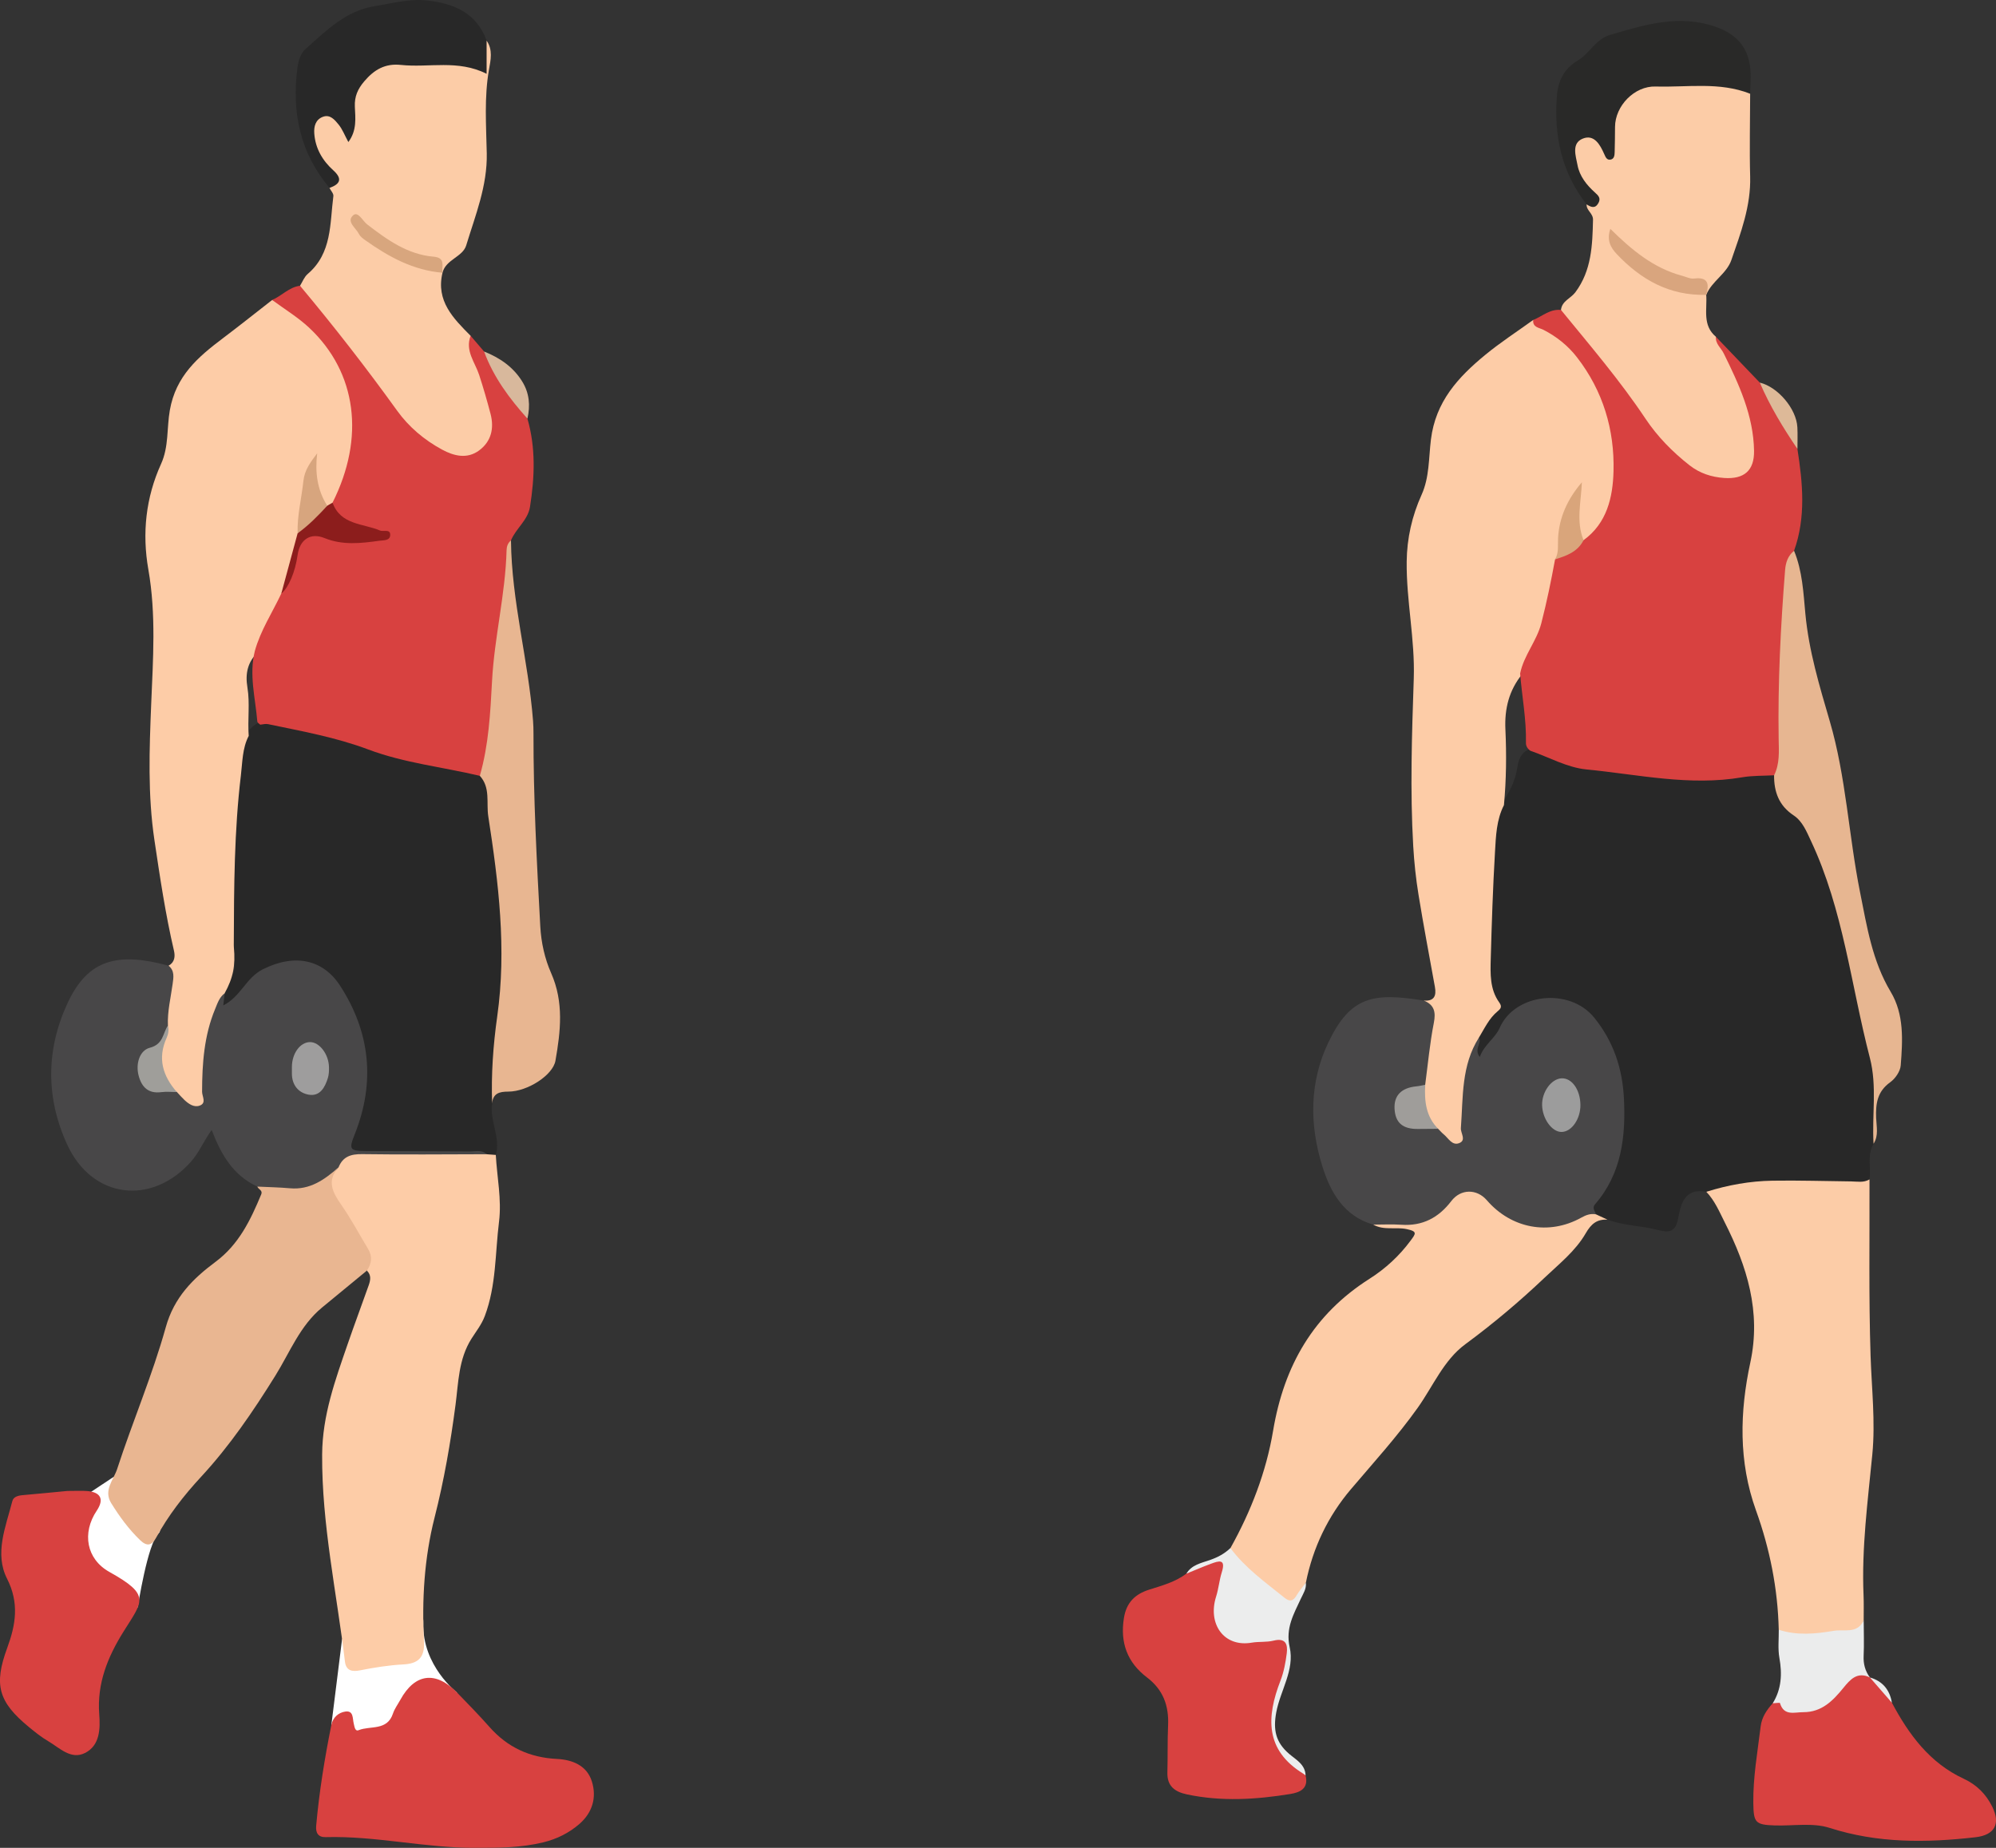 <?xml version="1.0" encoding="UTF-8"?>
<svg id="Layer_1" xmlns="http://www.w3.org/2000/svg" viewBox="0 0 892.29 826.19">
  <rect x="0" y="0" width="892.29" height="826.19" fill="#333333" stroke="none"/>
  <defs>
    <style>
      .cls-1 {
        fill: #9e9d9d;
      }

      .cls-2 {
        fill: #ebecec;
      }

      .cls-3 {
        fill: #9c9c9c;
      }

      .cls-4 {
        fill: #e7b691;
      }

      .cls-5 {
        fill: #fff;
      }

      .cls-6 {
        fill: #fdcca7;
      }

      .cls-7 {
        fill: #484748;
      }

      .cls-8 {
        fill: #282828;
      }

      .cls-9 {
        fill: #d9a57e;
      }

      .cls-10 {
        fill: #ddb998;
      }

      .cls-11 {
        fill: #9f9e9a;
      }

      .cls-12 {
        fill: #eceded;
      }

      .cls-13 {
        fill: #292928;
      }

      .cls-14 {
        fill: #fccca7;
      }

      .cls-15 {
        fill: #e8b691;
      }

      .cls-16 {
        fill: #d8a67e;
      }

      .cls-17 {
        fill: #9f9d9a;
      }

      .cls-18 {
        fill: #8c1d1c;
      }

      .cls-19 {
        fill: #d8b89c;
      }

      .cls-20 {
        fill: #d7a57e;
      }

      .cls-21 {
        fill: #d84140;
      }

      .cls-22 {
        fill: #e9b691;
      }

      .cls-23 {
        fill: #d9a57b;
      }
    </style>
  </defs>
  <path class="cls-5" d="M152.91,732.95l-4.78,38.28,23.29,16.95,32.91-31.39s-15.63-11.96-15.1-31.15-36.33,7.31-36.33,7.31Z"/>
  <path class="cls-5" d="M50.86,660.29l-12.72,8.43v44.57l23.44,5.38s4.4-28.71,9.34-33.12-20.05-25.26-20.05-25.26Z"/>
  <path class="cls-8" d="M837.56,511.38c-2.96,5.04-1.1,10.64-1.83,15.93-1.74,3.9-5.25,3.58-8.47,3.21-17.61-2.02-35.12-1.41-52.58,1.62-3.91.68-7.88,1.24-11.88.71-9.59-1.78-11.35,5.18-12.6,11.88-1.04,5.62-3.52,6.68-8.75,5.28-7.5-2.01-15.47-1.93-22.85-4.7-2.22-.78-5.15.45-6.69-2.31-1.89-3.32.24-5.7,1.81-8.32,14.24-23.69,14.56-48.15,1.97-72.22-11.1-21.23-36.88-17.35-44.09-1.27-1.52,3.4-4.91,5.62-6.74,8.95-.88,1.59-2.06,3.51-4.35,2.55-2.16-.91-1.87-3.02-1.54-4.89.28-1.61.5-3.24,1.04-4.81,5.43-7.87,6.5-15.73,5.57-25.83-2.05-22.31-1.39-44.93,1.98-67.29.53-3.55,1.43-6.86,3.26-9.92,3.67-5.12,6.58-10.49,7.5-16.93.52-3.62,1.93-7.27,6.33-8.27,1.67-.14,3.28.19,4.8.79,25.31,9.86,51.91,10.59,78.53,10.93,6.29.08,12.5-1.54,18.83-1.58,2.56-.02,5.17-.61,7.21,1.59,1.44,7.58,5.85,13.27,10.92,18.94,8.17,9.14,10.08,21.43,14.66,32.38,6,14.34,9.82,29.19,10.83,44.74.38,5.89,2.28,11.5,4.27,16.96,6.24,17.06,3.47,34.51,2.83,51.89Z"/>
  <path class="cls-8" d="M219.99,493.36c-1.2,7.8,3.94,15.15,1.64,23.03-1.44.7-2.91,1.22-4.55.9-16.14-1.44-32.31-.39-48.46-.61-14.24-.19-14.44-.47-10.22-14.27,6.38-20.83,4.46-40.85-7.37-59.32-9.54-14.91-28.67-15.49-39.71-1.6-1.77,2.23-3.87,4.07-5.95,5.95-1.66,1.5-3.34,4.19-5.86,2.54-2.36-1.54-.93-4.25-.42-6.49.72-2.01,1.71-3.9,3.16-5.44,2.7-2.88,3.4-5.97,1.78-9.65-.95-2.16-1.15-4.54-1.2-6.89-.49-28.13-.25-56.23,4.04-84.13.47-3.03.88-6.04,2.86-8.55,1.46-2.52,3.42-4.51,6.04-5.82,5.19-1.82,10.21-.14,15.18.97,13.49,3.01,26.91,6.22,39.93,11.01,11.25,4.14,23.14,5.86,34.88,8.05,3.65.68,7.49,1.02,10.4,3.82,1.54,1.53,2.73,3.34,2.94,5.47,2.23,21.83,6.47,43.46,7.41,65.41.73,17.07-2.31,34-3.44,51.01-.55,8.26-.72,16.59-3.11,24.63Z"/>
  <path class="cls-6" d="M672.33,359.97c-3.38,6.58-3.59,13.85-4.01,20.94-.93,15.89-1.46,31.8-1.89,47.71-.18,6.74-.46,13.69,3.79,19.58,1.37,1.9.7,2.78-.75,3.98-3.8,3.15-5.82,7.6-8.31,11.71-5.23,13.01-4.6,26.89-6,40.46-.3,2.88,1.07,6.47-2.66,7.92-3.45,1.35-5.48-1.69-7.83-3.44-1.12-.83-2.12-1.81-3.03-2.89-5.62-5.84-6.94-12.97-6.23-20.71-.15-7.26,2.62-14.12,2.9-21.36.21-5.63,1.2-11.25-1.77-16.5,4.56.34,5.65-2.09,4.93-6.07-2.49-13.76-5.1-27.49-7.34-41.29-1.16-7.12-1.93-14.34-2.35-21.55-1.45-24.99-.61-50.01.23-74.97.6-17.66-3.36-34.89-3.16-52.43.12-10.4,2.37-20.34,6.67-29.87,3.52-7.78,3.16-16.49,4.16-24.63,2.08-17.01,12.19-27.93,24.26-37.87,6.82-5.62,14.29-10.45,21.47-15.64,20.87,9.08,30.47,26.42,35.59,47.45,2.9,11.92,3.59,23.59-.51,35.22-2.37,6.71-4.19,14.11-12.64,16.18-4.97-6.67-4.59-13.91-1.79-21.64-6.21,6.61-6.87,14.62-7.69,22.55-.29,2.81-.59,5.58-1.42,8.3-2.8,17.66-7.21,34.78-16.49,50.32-5.84,7.22-7.91,15.37-7.48,24.67.52,11.27.4,22.59-.65,33.87Z"/>
  <path class="cls-6" d="M111.19,329.01c-2.88,5.53-2.79,11.75-3.5,17.64-2.98,24.83-3.09,49.83-3.17,74.81,0,.7-.03,1.4.03,2.1.77,8.15-.35,13.72-4.13,20.55-3.8,11.92-8.24,23.7-7.74,36.54.05,1.16.12,2.34-.02,3.49-.46,3.98,1.68,9.37-2.99,11.37-5.19,2.22-8.37-2.49-11.54-5.87-7.04-7.42-9.7-15.8-5.6-25.65.74-1.77.75-3.64.71-5.51-.41-8.98,2.58-17.7,2.09-26.69,2.77-1.53,3.04-4.12,2.44-6.72-3.82-16.34-6.27-32.93-8.74-49.49-3.01-20.18-2.27-40.42-1.44-60.77.82-20.01,2.25-40.14-1.27-60.18-2.85-16.19-1.16-32.15,5.7-47.25,3.48-7.66,2.51-16.03,3.9-23.95,2.69-15.34,12.6-23.8,23.69-32.17,7.43-5.61,14.71-11.41,22.05-17.13,12.62,4.15,21.77,12.61,28.12,23.92,10.12,18.03,14.14,36.92,5.99,56.98-1.51,3.71-3.51,7.1-6.14,10.12-.77.77-1.65,1.37-2.7,1.68-3.15.37-3.97-1.95-4.57-4.22-1.24-4.7-3.08-9.33-2.44-14.41-3.61,10.07-4.74,20.57-5.05,31.22-2.29,8.73-4.77,17.4-7.78,25.91-3.04,9.13-8.69,17.09-11.76,26.22-4.57,4.39-5.78,9.44-4.72,15.84,1.18,7.09.03,14.44.58,21.66Z"/>
  <path class="cls-21" d="M679.57,301.08c1.65-8.08,7.38-14.4,9.45-22.39,2.44-9.47,4.4-19.01,6.16-28.61,4.16-2.97,7.99-6.44,12.72-8.55,10.54-7.63,13.11-19.28,13.41-30.85.48-18.56-4.7-35.89-16.29-50.87-4.06-5.26-9.11-9.29-15.03-12.34-1.86-.96-4.9-1.05-4.59-4.4,4.08-1.66,7.54-5.01,12.4-4.49,2.77.51,4.48,2.57,6.04,4.56,9.09,11.61,19.19,22.39,27.2,34.88,6.83,10.65,14.72,20.53,25.06,28.21,5.14,3.82,10.76,5.68,17.06,5.3,5.14-.31,8.27-3.24,8.75-8.38.39-4.19,1.04-8.65-.53-12.55-4.35-10.82-6.41-22.56-13.01-32.5-1.46-2.2-3.77-4.54-1.31-7.54,6.54,6.83,13.09,13.67,19.63,20.5,6.76,9.24,12.85,18.86,16.83,29.67,2.38,15.27,3.87,30.52-1.5,45.54-4.4,26.32-4.78,52.88-4.77,79.46,0,4.2.21,8.41-.17,12.6-.29,3.21-.37,6.65-4,8.31-4.76.27-9.6.1-14.27.9-23.49,4.03-46.54-1.28-69.67-3.52-8.53-.83-16.69-5.46-25.02-8.36-1.24-.85-1.99-2.12-1.96-3.52.23-10.45-1.77-20.71-2.61-31.06Z"/>
  <path class="cls-21" d="M148.66,224.74c14.59-29.01,10.87-58.18-10.38-78.14-5.02-4.72-11.06-8.36-16.63-12.49,4.32-1.81,7.56-5.73,12.48-6.35,7.77,4.76,12.22,12.65,18,19.26,7.24,8.28,13.64,17.22,19.76,26.38,6.95,10.39,15.27,19.6,26.35,25.79,8.72,4.87,16.19,2.66,19.24-5.25,1.08-2.79.64-5.47.08-8.26-1.84-9.22-5.54-17.85-8.26-26.79-.82-2.69-3.9-6.45,1.08-8.75,2,2.33,4,4.66,6,7,6.38,10.06,13.76,19.47,19.39,30.01,3.78,13.05,3.25,26.24,1.16,39.45-.96,6.05-6.31,9.67-8.51,15.04-1.11,11.57-.89,23.24-3.09,34.72-3.53,18.39-3.18,37.2-5.83,55.69-.75,5.24-.58,10.82-5.02,14.83-16.61-3.95-33.77-5.73-49.83-11.77-14.56-5.47-29.74-8.18-44.84-11.34-1.09-.23-2.31.14-3.47.24-.51-.46-1.26-.84-1.32-1.54-.87-10.45-3.75-20.83-1.1-31.39,2.55-9.2,7.81-17.15,11.82-25.67,2.7-5.57,5.13-11.16,6-17.44,1.15-8.29,6.59-11.63,14.45-8.87,7.84,2.76,15.62,1.65,25,.78-5.31-2.59-9.87-3-13.87-4.82-4.47-2.03-9.32-3.93-8.68-10.33Z"/>
  <path class="cls-6" d="M217.51,516.07c1.38.1,2.75.21,4.13.31.54,9.97,2.69,19.9,1.44,29.89-1.75,14.07-1.21,28.47-6.34,42.11-1.45,3.86-3.92,6.91-5.99,10.19-5.79,9.17-5.8,19.58-7.12,29.62-2.23,16.92-5.11,33.64-9.33,50.2-4.65,18.23-5.75,36.98-4.76,55.72.38,7.28-2.93,9.73-9.19,10.07-6.55.35-12.98,1.38-19.4,2.65-3.24.64-6.24.39-6.75-3.92-3.68-30.81-10.37-61.22-10.19-92.54.1-17.6,5.88-33.36,11.41-49.42,3.03-8.8,6.31-17.52,9.41-26.3.8-2.25,1.23-4.58-.82-6.52.85-8.18-4.49-13.96-7.95-20.46-1.21-2.28-2.25-4.72-3.93-6.66-6.15-7.09-7.38-14.32-1.12-22.01,1.52-2.19,3.18-3.77,6.25-3.71,19.42.41,38.84.06,58.26.2.74,0,1.35.31,1.99.58Z"/>
  <path class="cls-14" d="M762.81,532.86c9.61-3.02,19.47-4.8,29.51-4.96,11.72-.19,23.45.2,35.18.32,2.78.03,5.63.68,8.24-.9.09,26.27-.37,52.56.48,78.8.48,14.74,2.2,29.55.78,44.19-2.03,20.95-4.82,41.79-3.92,62.91.16,3.75.05,7.51.06,11.26-1.04,4.12-3.66,5.92-7.94,6.41-7.41.85-14.79,1.71-22.25,1.31-3.04-.16-6.15-.19-7.78-3.51-.43-18.36-3.96-36.13-10.18-53.39-7.84-21.79-7.28-44.01-2.51-66.19,4.86-22.58-1.48-42.91-11.45-62.57-2.38-4.7-4.45-9.74-8.23-13.66Z"/>
  <path class="cls-7" d="M217.51,516.07c-18.53.03-37.07.23-55.59-.04-5.06-.07-8.65,1.07-10.58,5.91-10.21,11.92-21.86,14.68-36.3,8.59-10.71-4.92-16.19-14.19-20.41-25.32-3.56,4.88-5.5,9.94-9.19,14.11-17.62,19.92-44.3,16.68-55.42-7.6-9.58-20.92-9.49-42.4.19-63.24,9.19-19.8,22.64-22.79,45.13-16.72,2.82,2.27,2.23,5.32,1.82,8.28-.84,6.15-2.37,12.23-2.09,18.51-1.03,4.78-2.26,9.02-7.37,11.69-3.55,1.85-5.04,6.06-3.71,10.43,1.18,3.89,3.94,5.55,7.93,5.55,2.55,0,5.04.45,7.16,2.04,1.12,1.19,2.18,2.44,3.37,3.56,1.93,1.8,4.32,3.46,6.88,2.49,3.09-1.17,1-4.11,1.01-6.18.02-12.63.9-25.1,5.81-36.94,1.06-2.56,1.9-5.31,4.29-7.09-.19,1.71-.39,3.42-.62,5.42,7.76-3.86,10.15-12.35,17.65-16.12,14.41-7.25,26.97-4.3,34.45,7.15,13.59,20.8,15.95,43.3,6.66,66.61-2.68,6.72-2.4,7.45,5.22,7.49,15.46.09,30.91.05,46.37.17,2.48.02,5.2-.87,7.36,1.24Z"/>
  <path class="cls-7" d="M642.91,504.7c.82.83,1.57,1.73,2.47,2.46,2.09,1.7,3.72,5.11,6.82,3.99,3.51-1.27.69-4.5.87-6.79,1.03-13.84.12-28.03,8.1-40.48,1.33,2.64-2.39,5.17.35,8.71,1.9-5.49,6.87-8.35,8.88-12.98,6.7-15.43,31.17-18.32,42.29-4.59,8.65,10.68,12.59,22.8,13.26,35.95.87,17.05-.97,33.71-12.88,47.44-1.49,1.72-.05,3.04.38,4.51-7.11,4.91-14.88,7.46-23.62,7.58-9.97.14-18.19-3.04-24.93-10.54-6.16-6.85-10.03-6.78-16.03.15-5.85,6.75-12.87,9.96-21.76,8.14-4.41-.9-8.87.07-13.26-.72-13.25-3.86-19.17-14.63-22.78-26.3-5.73-18.5-5.74-37.38,2.77-55.17,9.88-20.63,20-22.35,42.69-18.69,4.67,1.94,5.4,5.1,4.44,10-1.79,9.11-2.63,18.41-3.86,27.64-.97,2.87-3.77,2.23-5.82,2.97-3.88,1.41-6.42,3.84-5.95,8.24.51,4.73,3.54,6.75,8.1,6.85,3.23.08,6.53-.2,9.46,1.62Z"/>
  <path class="cls-6" d="M613.86,547.54c4.2,0,8.43-.23,12.61.06,9.49.65,16.64-3.16,22.32-10.59,4.23-5.54,11.42-5.54,15.9-.35,10.93,12.64,27.73,15.81,42.19,7.77,2.17-1.21,4.17-1.94,6.58-1.49,1.72.8,3.44,1.6,5.16,2.39-4.71-.28-7.3,1.85-9.74,6.09-4.58,7.93-11.84,13.64-18.48,19.94-11.23,10.66-22.93,20.5-35.4,29.7-9.63,7.1-14.4,18.8-21.29,28.47-9.13,12.8-19.65,24.36-29.78,36.29-10.26,12.09-17,26.13-20.14,41.78-.32.37-.47.8-.65,1.21-4.35,9.72-5.75,10.12-13.97,3.68-5.53-4.33-11.12-8.62-15.79-13.92-1.62-1.84-4.22-3.27-3.31-6.44,9.2-16.44,15.98-34.08,19.05-52.4,4.89-29.18,18.06-52.05,43.13-67.99,7.13-4.53,13.28-10.2,18.36-17.07,2.3-3.11,3.11-4.07-1.7-5.11-5.01-1.08-10.33.7-15.03-2.03Z"/>
  <path class="cls-14" d="M767.07,150.56c-.28,3.16,2.29,4.98,3.5,7.44,6.8,13.81,13.31,27.8,13.56,43.56.14,8.88-4.47,12.76-13.34,12.15-5.66-.39-10.91-2.07-15.51-5.68-7.62-5.98-14.34-12.82-19.69-20.84-11.42-17.13-24.79-32.71-37.77-48.61.4-4.02,4.39-5.16,6.43-7.9,7.27-9.76,7.63-21.01,7.89-32.42.07-2.9-3.03-4.14-2.85-6.87,4.05-2.79,1.31-5.19-.53-7.49-3.48-4.32-5.78-9.04-5.59-14.72.11-3.3.06-6.8,3.63-8.47,3.85-1.79,6.69.4,9.3,2.95.82.8,1.42,1.85,2.95,2.5,1.68-1.88.87-4.26.9-6.35.24-14.32,8.77-22.79,23.16-22.85,8.41-.04,16.82.13,25.23-.05,5.4-.12,10.18,1.05,14.05,5-.02,12.34-.34,24.68,0,37.01.36,13.22-4.21,25.21-8.39,37.32-2.15,6.22-8.74,9.45-11.23,15.56-1.14-3.63-3.38-5.21-7.38-5.95-11.95-2.21-17-5.34-34.74-19.49,6.12,12.01,16.22,16.9,26.68,21.59,4.99,2.23,10.76.75,15.42,3.87.49,6.47-1.83,13.58,4.32,18.74Z"/>
  <path class="cls-14" d="M210.39,150.15c-2.59,6.62,1.99,11.88,3.81,17.47,1.88,5.77,3.56,11.57,5.09,17.42,1.7,6.48.31,12.36-5.11,16.36-5.32,3.93-11.18,2.54-16.58-.39-7.94-4.3-14.83-10.12-20.04-17.35-13.8-19.17-28.29-37.78-43.44-55.89,1.12-1.78,1.89-3.96,3.42-5.26,10.94-9.31,9.89-22.52,11.49-34.83.15-1.12-1.12-2.43-1.74-3.65,2.06-3.25.34-5.79-1.58-8.25-2.62-3.35-4.62-7.04-6.04-11.03-2.13-6-1.02-10.76,3.24-12.99,4.95-2.59,7.79.97,10.74,4,.48.5.83,1.13,1.89,1.57,1.43-2.25.86-4.81.9-7.2.24-14.3,8.84-23.11,23.24-22.91,10.95.15,21.99-1.46,32.84,1.23,2.3.57,2.95-.31,3.12-2.34.23-2.73-.47-5.7,1.89-7.92,2.88,4.01,1.8,8.76,1.09,12.75-2.22,12.54-1.27,25.12-1.02,37.62.29,14.61-5.1,27.69-9.18,41.13-1.59,5.25-9.15,6.3-10.6,12.25-1.77-3.58-4.56-5.22-8.58-6.14-11.17-2.56-20.34-9.05-29.8-17.25,1.45,4.35,3.68,6.51,6.31,8.34,8.11,5.65,16.56,10.57,26.5,12.32,2.1.37,4.08,1.08,5.56,2.75-3.01,12.62,4.84,20.39,12.59,28.2Z"/>
  <path class="cls-22" d="M115.03,530.54c4.88.24,9.77.32,14.62.75,8.97.8,15.47-3.88,21.68-9.35-5.48,6.11-2.57,11.29,1.33,16.89,4.36,6.25,7.95,13.04,11.89,19.58,2.03,3.37,1.61,6.59-.56,9.71-6.67,5.49-13.33,10.98-20,16.47-9.89,8.14-14.38,20.01-20.88,30.46-9.89,15.91-20.45,31.45-33.11,45.13-7.87,8.51-14.74,17.34-20.24,27.4-1.99,3.64-4.18,3.86-7.15,1.01-5.1-4.92-9.22-10.56-12.92-16.55-3.55-5.74,1.13-10.48,2.66-15.18,6.91-21.25,15.77-41.93,21.75-63.42,3.73-13.41,12.15-21.75,22.25-29.26,10.47-7.79,15.68-18.76,20.44-30.2.75-1.79-1.35-2.22-1.76-3.46Z"/>
  <path class="cls-21" d="M212.83,826.18c-22.54.16-44.68-5.41-67.27-4.78-3.37.09-4.49-1.97-4.22-5.05,1.35-15.18,3.79-30.19,6.79-45.12.68-3.38,3.21-5.52,6.22-5.97,3.81-.57,3.21,3.16,3.8,5.44.35,1.37.56,3.53,2.17,2.88,5.25-2.11,12.76.39,15.34-7.41.72-2.17,2.17-4.1,3.29-6.14,6.49-11.87,15.84-13.09,25.39-3.24,4.9,5.05,9.82,10.09,14.48,15.36,8.05,9.12,17.99,13.69,30.17,14.29,6.78.34,13.31,2.84,15.58,10.01,2.3,7.25.22,14.07-5.6,19.1-4.61,3.98-9.97,6.68-16.07,8.17-9.94,2.43-19.97,2.49-30.07,2.45Z"/>
  <path class="cls-21" d="M845.75,761.31c7.6,14.25,16.88,26.9,32.1,33.98,5.71,2.65,9.92,6.77,12.76,12.49,3.79,7.64,1.14,12.68-7.49,13.67-22,2.52-43.67,2.74-65.25-4.19-7.5-2.41-16.29-.82-24.49-1.09-8.68-.29-9.46-1.23-9.58-10-.15-11.55,1.9-22.86,3.28-34.25.5-4.12,2.69-7.38,5.4-10.36,1.16-1.88,2.65-1.32,4.23-.63,10.53,4.57,17.24,2.99,24.57-5.78,1.35-1.61,2.57-3.33,4.16-4.72,3.37-2.93,6.81-4.1,10.46-.44h0c4.55,2.67,7.57,6.67,9.84,11.32Z"/>
  <path class="cls-21" d="M583.66,793.84c1.39,5.81-2.38,7.55-6.88,8.28-15.34,2.49-30.71,3.44-46.1.19-5.46-1.15-8.98-3.66-8.81-9.82.19-7.02,0-14.06.31-21.07.4-8.78-2.2-15.93-9.43-21.42-8.75-6.65-12.08-15.44-10.32-26.53,1.12-7.03,5.02-10.72,11.29-12.72,5.78-1.84,11.68-3.39,16.63-7.17,3.53-2.25,7.24-4.13,11.22-5.44,5.85-1.93,7.12-.9,6.52,5.34-.32,3.27-1.16,6.43-2.06,9.6-3.69,12.91,1.25,19.41,14.54,19.37,2.11,0,4.22-.07,6.33-.25,8.4-.72,10.45,1.51,8.93,10.09-1.42,8-4.66,15.52-6.22,23.55-1.52,7.85-.55,14.08,6.13,19.18,3.11,2.37,6.18,5.08,7.93,8.82Z"/>
  <path class="cls-21" d="M30.11,666.62c4.07,0,6.43-.15,8.76.03,6.19.47,7.78,3.71,4.39,8.76-6.69,9.96-4.68,21.67,5.66,27.43,18.67,10.41,14.84,12.98,6.26,26.73-7.03,11.27-11.86,23.09-10.82,36.87.49,6.47.34,13.97-6.36,17.34-6.31,3.17-11.39-2.32-16.5-5.31-3.01-1.76-5.78-4-8.49-6.22-13.79-11.33-15.86-18.94-9.77-35.49,3.79-10.3,5.44-20-.08-30.9-5.73-11.29-.57-23.26,2.36-34.71.49-1.93,2.59-2.48,4.59-2.65,7.24-.64,14.47-1.35,20-1.88Z"/>
  <path class="cls-15" d="M214.5,346.88c3.97-13.83,4.71-28.14,5.46-42.33,1.04-19.67,5.99-38.86,6.5-58.56.04-1.58.54-3.25,1.97-4.34.26,27.23,7.76,53.57,9.86,80.57.15,1.87.2,3.75.2,5.62-.05,28.82,1.47,57.58,3.04,86.34.4,7.29,2.01,14.47,4.85,20.9,5.76,13.03,4.23,26.04,1.93,39.18-1.13,6.44-12.47,13.79-21.05,13.81-4.1,0-6.84.77-7.26,5.29-.46-13.04.47-26.08,2.28-38.9,4.26-30.15.59-59.81-4-89.47-.94-6.08,1.07-12.83-3.78-18.11Z"/>
  <path class="cls-4" d="M793.09,346.64c2.6-5.22,2.13-10.74,2.04-16.36-.39-25.19.89-50.33,2.88-75.44.26-3.29,1.25-6.38,4.01-8.57,3.73,9,4.18,18.86,5.05,28.14,1.56,16.66,6.29,32.22,10.91,48.04,7.31,24.98,8.45,51.12,13.55,76.54,3.07,15.32,5.43,30.67,13.69,44.47,6.06,10.12,5.35,21.69,4.48,32.92-.21,2.66-2.45,5.9-4.72,7.52-5.78,4.14-6.52,9.58-6.27,15.98.14,3.8,1.19,7.89-1.16,11.51-.77-12.8,1.66-25.68-1.65-38.42-8.43-32.41-11.84-66.17-26.31-96.94-1.98-4.22-3.79-8.83-7.77-11.47-6.59-4.37-8.78-10.51-8.74-17.92Z"/>
  <path class="cls-13" d="M782.39,41.91c-13.74-5.43-28.12-2.8-42.24-3.23-9.53-.29-18.13,8.69-18.17,18.07-.02,3.75-.06,7.5-.16,11.24-.04,1.41-.16,3.06-1.84,3.37-1.67.3-2.22-1.09-2.83-2.48-1.84-4.18-4.49-8.95-9.57-6.91-5.18,2.08-3.14,7.75-2.36,11.89.93,4.93,4.07,8.89,7.8,12.22,1.53,1.37,2.73,2.56,1.53,4.72-1.49,2.67-3.35,1.8-5.26.59-11.16-14.22-14.63-30.55-13.32-48.24.52-6.99,3.15-12.41,9.47-16.17,5.27-3.13,7.8-9.46,14.52-11.44,15.51-4.55,30.77-9.24,47.03-3.55,10.08,3.53,15.25,10.1,15.59,20.77.09,3.04-.11,6.09-.18,9.14Z"/>
  <path class="cls-8" d="M217.53,18.17v14.83c-12.8-6.47-25.8-2.64-38.3-3.97-7.08-.76-11.97,2.12-16.4,7.34-2.92,3.44-4.39,6.77-4.2,11.31.22,5.13,1,10.58-2.9,15.83-1.7-3.15-2.68-5.75-4.34-7.79-1.7-2.08-3.8-4.71-7.03-3.5-3.28,1.23-4.11,4.26-3.86,7.53.5,6.66,3.66,12.03,8.49,16.4,4.21,3.81,3.1,6.16-1.69,7.87-13.11-15.64-16.96-33.71-14.35-53.59.45-3.42,1.41-6.6,3.86-8.75,9.11-8.03,17.74-16.86,30.66-18.91,7.81-1.24,15.46-3.46,23.52-2.54,12.02,1.37,22.06,5.53,26.55,17.95Z"/>
  <path class="cls-2" d="M835.9,750c-5.61-2.72-8.79.93-11.81,4.64-4.7,5.78-9.7,10.92-17.92,10.89-4.01-.01-8.68,1.85-10.46-4.07-.08-.27-2.11.05-3.23.1,3.92-6.34,4.26-13.08,2.98-20.29-.73-4.08-.23-8.38-.28-12.59,8.12,2.65,16.38,1.87,24.53.48,4.66-.8,10.61,1.52,13.44-4.69.01,5.3.22,10.6-.03,15.89-.17,3.63.69,6.76,2.79,9.64Z"/>
  <path class="cls-12" d="M583.66,793.84c-.37-.29-.71-.61-1.11-.85-17.08-10.52-16.44-25.25-10.13-41.54,1.5-3.87,2.29-8.1,2.81-12.24.51-4.02-.5-7.01-5.9-5.66-3.13.78-6.54.35-9.75.9-12.56,2.15-19.78-8.49-15.93-20.61,1.14-3.61,1.42-7.33,2.53-10.84,1.96-6.2-1.35-5.12-4.86-3.82-3.69,1.36-7.31,2.94-10.96,4.42,2.33-3.94,6.63-4.75,10.4-6.05,3.54-1.22,6.63-2.84,9.28-5.4,6.63,8.92,15.6,15.29,24.12,22.17,2.56,2.07,3.99,1.49,5.52-1.08,1.18-1.98,2.71-3.76,4.09-5.63.33,2.74-1.16,4.87-2.25,7.21-3.16,6.82-6.9,13.15-4.98,21.66,2.29,10.15-4.18,19.32-6,29.12-1.45,7.85-.27,13.39,5.76,18.58,2.99,2.57,7.24,4.71,7.35,9.68Z"/>
  <path class="cls-19" d="M235.78,187.16c-8.06-8.97-15.18-18.56-19.39-30.01,6.99,2.81,12.99,6.85,17.05,13.4,3.23,5.21,3.67,10.78,2.35,16.61Z"/>
  <path class="cls-10" d="M803.53,200.73c-6.41-9.44-12.32-19.16-16.83-29.67,8.1,1.98,16.34,11.68,16.79,19.93.18,3.24.03,6.49.04,9.74Z"/>
  <path class="cls-2" d="M845.75,761.31c-3.28-3.77-6.56-7.54-9.84-11.31,5.7,1.66,8.88,5.52,9.84,11.31Z"/>
  <path class="cls-17" d="M642.91,504.7c-3,.02-6.01.03-9.01.07-6.81.09-10.14-2.76-10.48-9-.32-5.95,3.02-9.38,9.73-10.05,1.33-.13,2.65-.46,3.97-.7-.4,7.25.3,14.17,5.79,19.69Z"/>
  <path class="cls-23" d="M707.91,241.53c-2.64,5.23-7.62,6.99-12.72,8.55,1.75-3,1.15-6.33,1.33-9.55.54-9.41,4.31-17.51,10.64-24.89-.32,8.69-2.7,17.44.75,25.89Z"/>
  <path class="cls-18" d="M148.66,224.74c3.61,10.03,13.59,9.24,21.2,12.45,1.56.66,4.52-.79,4.58,1.84.07,2.8-2.93,2.48-4.88,2.75-8.23,1.15-16.44,2.09-24.5-1.21-6.21-2.54-11.04.6-12.02,7.57-1.07,7.62-4,14.54-7.29,17.27,2.43-8.99,4.87-17.99,7.3-26.98,3.71-4.86,7.16-9.99,13.23-12.31.79-.46,1.58-.92,2.38-1.38Z"/>
  <path class="cls-11" d="M79.06,488.27c-2.33,0-4.69-.26-6.98.04-5.8.76-8.74-2.26-10.1-7.35-1.43-5.39.48-11.33,4.98-12.49,6.15-1.6,5.73-6.44,8.09-9.91.53,1.89.23,3.73-.55,5.45-4.17,9.17-1.74,17.07,4.55,24.26Z"/>
  <path class="cls-20" d="M146.29,226.12c-4.08,4.46-8.3,8.77-13.24,12.32-.25-7.93,1.76-15.59,2.58-23.38.52-4.92,3.16-8.42,6.16-12.38-1,8.5-.01,16.34,4.5,23.45Z"/>
  <path class="cls-1" d="M130.49,477.1c0-6.07,3.67-11.12,8.08-11.17,4.2-.04,8.38,5.38,8.5,11.19.03,1.61-.02,3.31-.49,4.83-1.3,4.23-3.55,8.38-8.58,7.49-4.63-.82-7.55-4.36-7.51-9.54,0-.93,0-1.87,0-2.8Z"/>
  <path class="cls-3" d="M689.38,494.14c-.15-5.9,4.11-11.78,8.67-12.01,4.61-.22,8.37,5.05,8.46,11.84.08,6.29-3.92,12.08-8.4,12.14-4.29.06-8.58-5.82-8.73-11.98Z"/>
  <path class="cls-9" d="M762.75,131.81c-16.34.49-29.17-6.73-40.03-18.24-2.82-2.99-4.52-6.32-2.83-11.24,9.54,9.41,19.27,17.55,32.01,20.95,1.8.48,3.69,1.47,5.41,1.26,6.37-.8,6.83,2.44,5.47,7.25,0,0-.02.03-.02.03Z"/>
  <path class="cls-16" d="M197.8,121.94c-13-1.07-23.94-7.06-34.31-14.4-1.13-.8-2.41-1.71-3-2.89-1.36-2.72-5.8-5.55-2.64-8.37,2.23-2,4.23,2.47,6.29,4.05,8.92,6.85,18.02,13.45,29.66,14.43,5.6.47,3.57,4.29,4.01,7.15,0,0-.02.03-.02.03Z"/>
</svg>